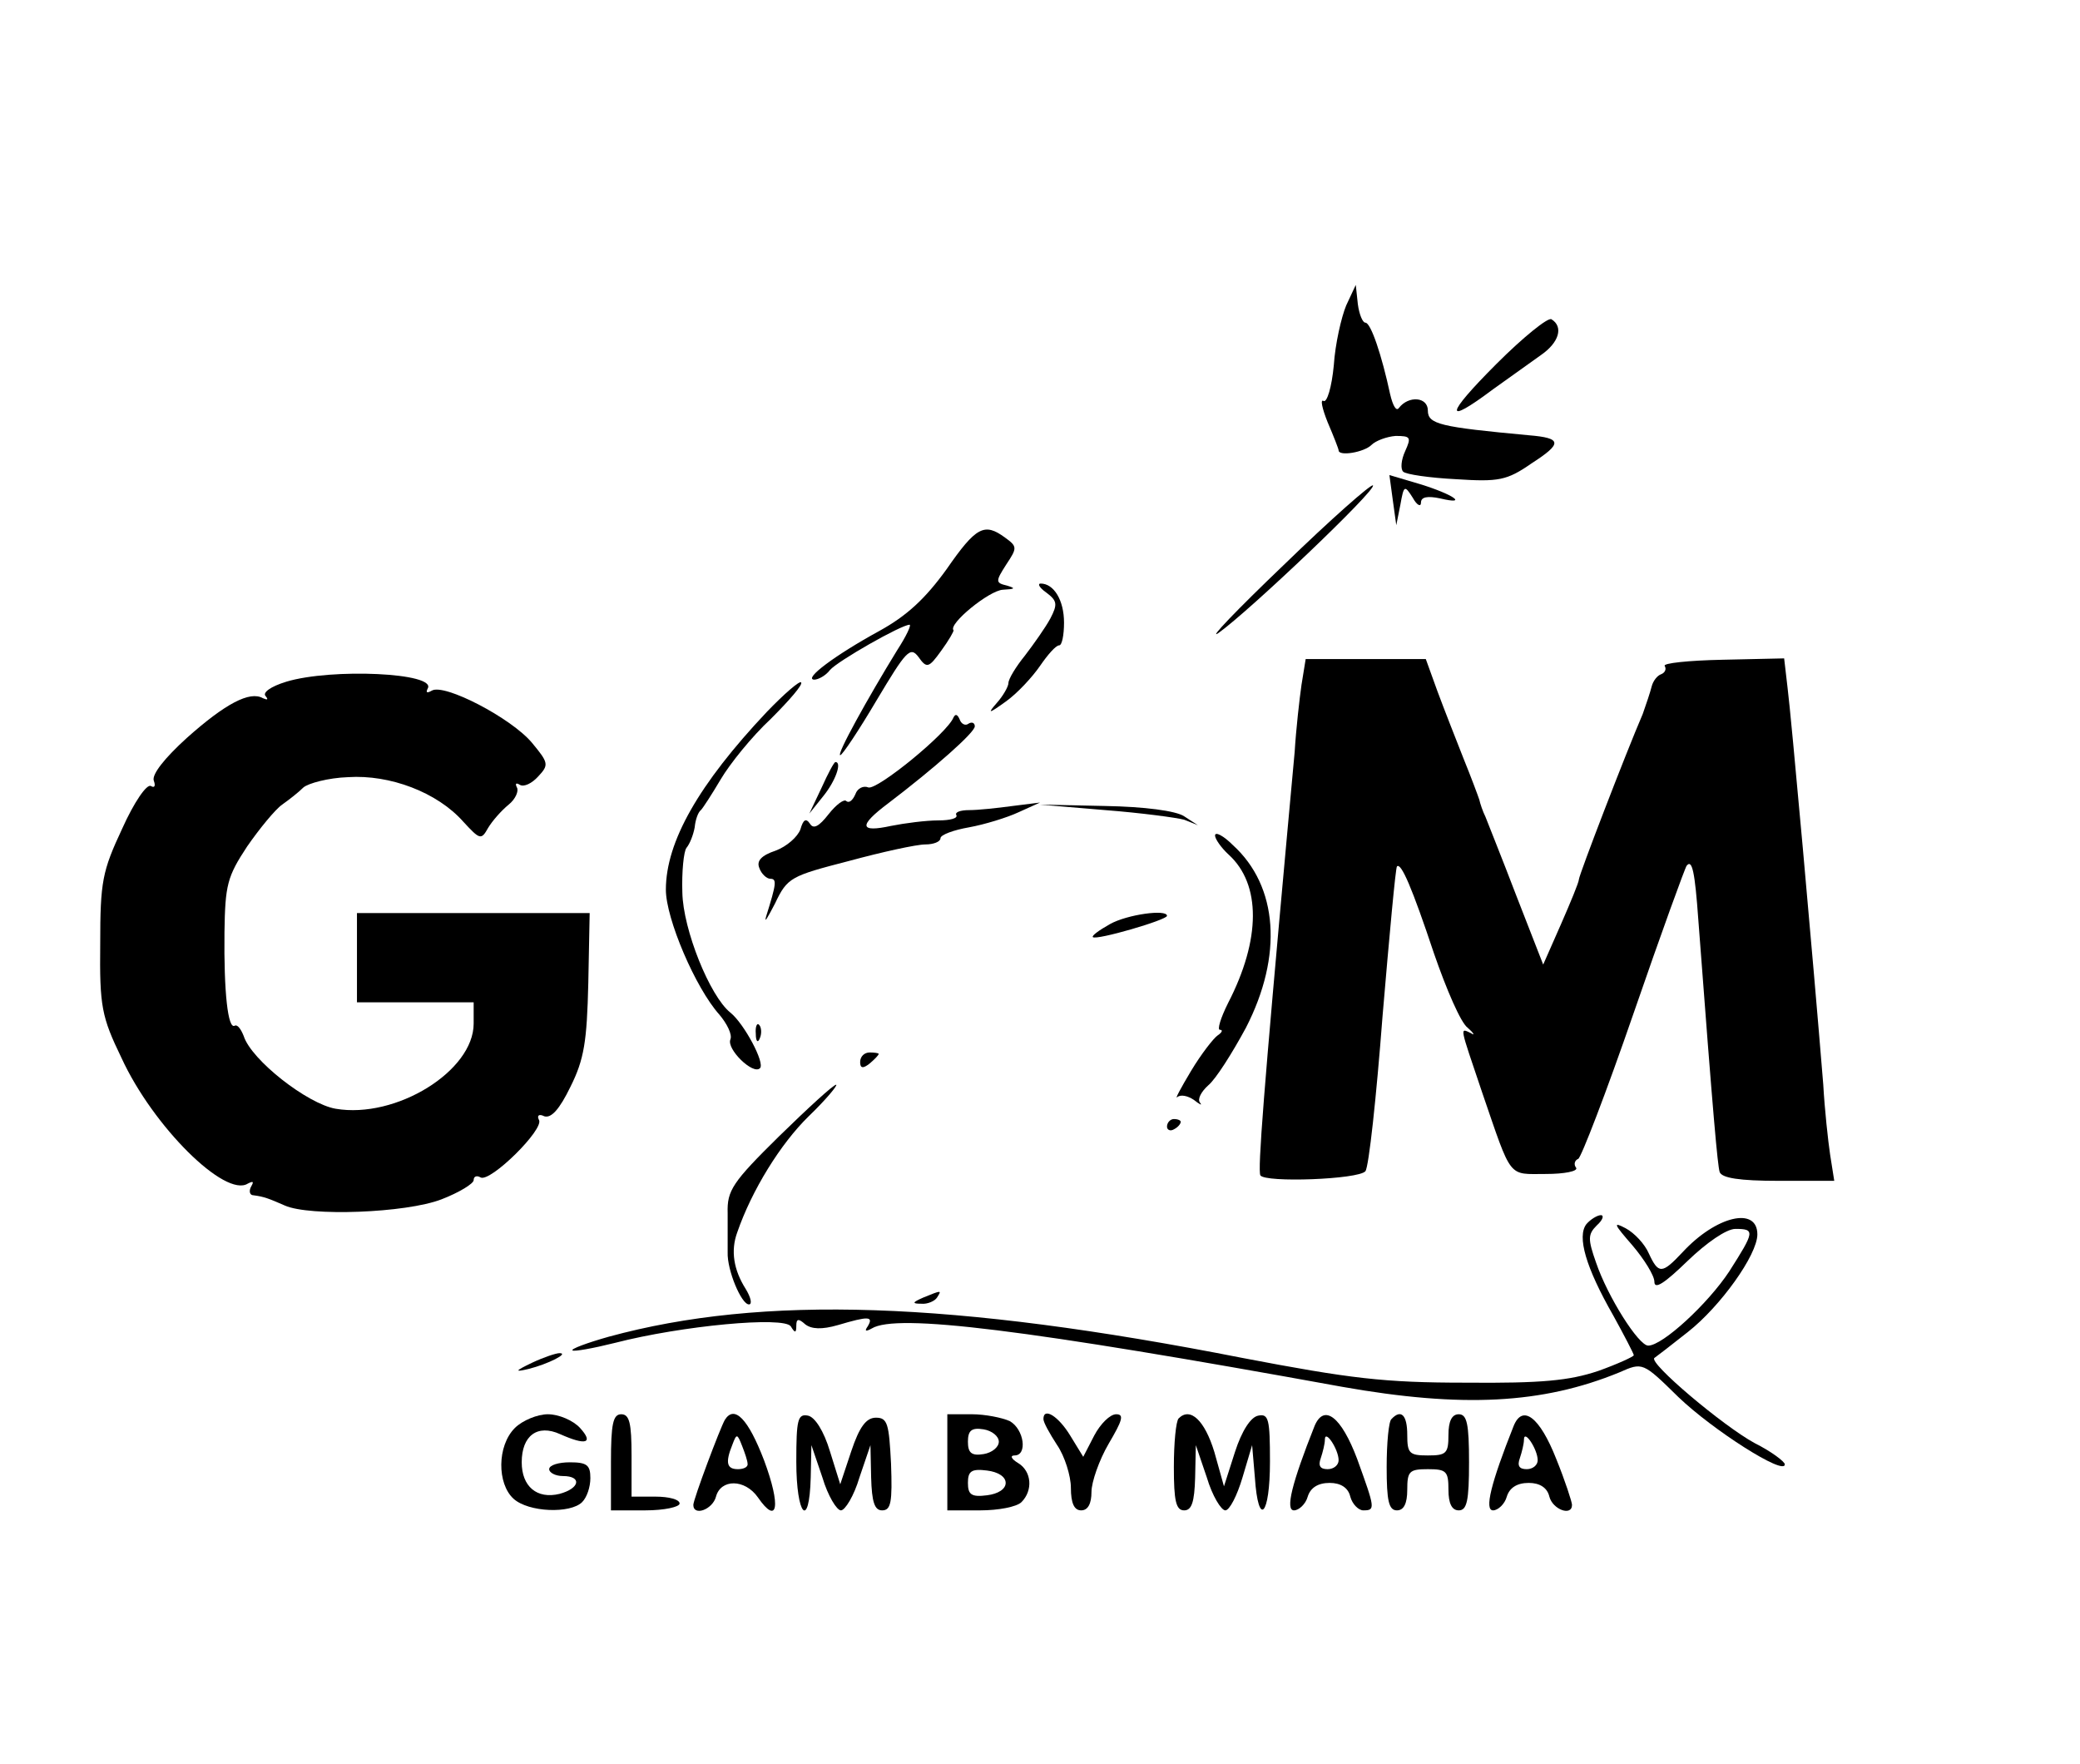 <?xml version="1.0" standalone="no"?>
<!DOCTYPE svg PUBLIC "-//W3C//DTD SVG 20010904//EN"
 "http://www.w3.org/TR/2001/REC-SVG-20010904/DTD/svg10.dtd">
<svg version="1.0" xmlns="http://www.w3.org/2000/svg"
 width="303pt" height="257pt" viewBox="0 0 303 257"
 preserveAspectRatio="xMidYMid meet">

<g transform="translate(0,257) scale(0.1,-0.1)"
fill="#000000" stroke="none">
<path d="M1961 2125 c-7 -17 -16 -56 -18 -87 -3 -32 -10 -55 -15 -52 -5 3 -2
-11 6 -31 9 -21 16 -39 16 -41 0 -9 37 -3 48 8 6 6 22 12 35 13 22 0 23 -2 14
-22 -6 -13 -7 -26 -3 -30 4 -4 38 -9 77 -11 62 -4 74 -2 110 23 45 29 45 37
-4 41 -129 12 -147 16 -147 36 0 20 -28 22 -42 4 -4 -6 -9 3 -13 20 -12 56
-28 104 -36 104 -4 0 -9 12 -11 27 l-3 28 -14 -30z"/>
<path d="M2180 2040 c-75 -75 -77 -91 -5 -37 24 17 56 40 70 50 26 18 33 41
15 52 -5 3 -41 -26 -80 -65z"/>
<path d="M2029 1841 l5 -36 6 30 c5 28 6 29 18 10 6 -11 12 -14 12 -7 0 8 9
10 28 6 42 -10 19 6 -30 21 l-44 13 5 -37z"/>
<path d="M1870 1747 c-69 -66 -111 -110 -95 -99 45 32 231 209 225 215 -3 2
-61 -49 -130 -116z"/>
<path d="M1379 1741 c-31 -43 -58 -68 -98 -90 -64 -35 -111 -70 -95 -71 6 0
17 6 23 14 11 13 104 66 116 66 3 0 -5 -17 -18 -37 -43 -70 -89 -153 -83 -153
3 0 27 36 53 80 43 72 49 79 61 63 12 -17 15 -16 33 9 11 15 19 29 18 30 -8 9
52 58 72 59 18 1 19 2 6 6 -17 4 -17 6 -1 31 16 24 16 26 -2 39 -30 22 -42 16
-85 -46z"/>
<path d="M1524 1707 c16 -12 17 -17 6 -38 -7 -13 -24 -37 -37 -54 -13 -16 -24
-34 -24 -40 0 -5 -8 -19 -17 -29 -14 -16 -12 -16 13 2 17 12 39 36 50 52 11
16 23 30 28 30 4 0 7 15 7 33 0 33 -15 57 -34 57 -5 0 -2 -6 8 -13z"/>
<path d="M1896 1573 c-3 -21 -8 -65 -10 -98 -3 -33 -8 -87 -11 -120 -34 -373
-43 -489 -39 -497 7 -11 143 -6 153 6 5 6 16 108 25 226 10 118 19 216 21 218
6 6 22 -31 54 -127 18 -52 39 -101 49 -108 9 -8 11 -12 5 -8 -17 8 -17 12 16
-86 44 -128 37 -119 93 -119 27 0 47 4 44 9 -4 5 -2 11 3 13 4 1 41 97 81 213
40 116 75 212 77 214 8 10 12 -9 17 -79 22 -292 28 -356 31 -367 3 -9 29 -13
86 -13 l81 0 -6 38 c-3 20 -8 66 -10 102 -15 185 -47 540 -52 578 l-5 43 -90
-2 c-49 -1 -87 -5 -84 -9 3 -5 0 -10 -5 -12 -6 -2 -12 -10 -14 -18 -2 -8 -8
-26 -13 -40 -25 -58 -93 -235 -93 -241 0 -4 -12 -33 -26 -65 l-26 -59 -39 100
c-21 55 -42 107 -45 115 -4 8 -8 20 -9 25 -2 6 -12 33 -23 60 -11 28 -28 71
-38 98 l-17 47 -87 0 -88 0 -6 -37z"/>
<path d="M417 1577 c-23 -7 -35 -16 -30 -21 4 -5 3 -6 -4 -3 -19 11 -55 -8
-111 -58 -32 -29 -51 -53 -48 -62 3 -8 1 -11 -4 -8 -6 4 -25 -24 -42 -62 -29
-62 -32 -77 -32 -168 -1 -91 2 -106 31 -166 46 -100 151 -204 184 -183 8 4 9
3 5 -4 -4 -7 -2 -13 3 -13 16 -2 23 -5 46 -15 36 -16 176 -11 228 9 26 10 47
23 47 28 0 6 5 7 10 4 14 -8 94 71 85 84 -3 6 0 9 8 5 10 -3 22 10 38 43 20
40 24 66 26 151 l2 102 -169 0 -170 0 0 -65 0 -65 85 0 85 0 0 -31 c0 -69
-113 -139 -201 -124 -41 7 -123 71 -134 106 -4 10 -9 17 -13 15 -10 -6 -16 49
-15 136 1 69 4 81 33 125 18 26 41 54 51 61 10 7 24 18 31 25 7 6 36 14 65 15
61 4 130 -22 168 -65 24 -26 26 -27 36 -9 6 10 19 25 30 34 10 8 15 20 12 25
-3 6 -1 7 4 4 6 -4 18 2 27 12 16 17 15 20 -9 49 -30 36 -128 87 -146 76 -7
-4 -9 -3 -6 3 14 23 -140 30 -206 10z"/>
<path d="M1117 1533 c-99 -105 -147 -189 -147 -259 0 -42 43 -143 78 -182 11
-13 19 -29 16 -36 -6 -14 33 -52 43 -42 8 7 -23 65 -43 81 -30 24 -69 121 -70
175 -1 30 2 60 6 65 5 6 10 19 12 30 1 11 5 22 9 25 3 3 16 23 29 45 13 22 45
62 73 88 27 27 47 50 44 53 -2 3 -25 -17 -50 -43z"/>
<path d="M1389 1525 c-9 -23 -111 -106 -124 -102 -7 3 -16 -1 -19 -10 -4 -9
-9 -13 -13 -10 -3 4 -15 -5 -26 -19 -14 -18 -22 -22 -27 -14 -6 9 -10 6 -14
-8 -4 -11 -20 -25 -36 -31 -21 -7 -28 -15 -24 -25 3 -9 11 -16 16 -16 10 0 9
-7 -6 -55 -3 -11 2 -2 13 19 18 38 23 40 108 62 48 13 98 24 111 24 12 0 22 4
22 9 0 5 19 12 42 16 22 4 55 14 72 22 l31 14 -40 -5 c-22 -3 -50 -6 -63 -6
-13 0 -21 -3 -19 -7 3 -5 -9 -8 -26 -8 -18 0 -49 -4 -69 -8 -46 -10 -48 0 -4
33 67 51 126 103 126 112 0 5 -4 7 -9 4 -5 -4 -11 0 -13 6 -3 7 -6 9 -9 3z"/>
<path d="M1197 1423 l-18 -38 20 25 c18 22 28 50 18 50 -2 0 -11 -17 -20 -37z"/>
<path d="M1610 1390 c52 -4 104 -11 115 -14 l20 -8 -20 13 c-12 8 -58 14 -115
15 l-95 2 95 -8z"/>
<path d="M1770 1353 c0 -5 9 -18 20 -28 47 -43 47 -123 -1 -216 -11 -22 -16
-39 -12 -39 5 0 3 -4 -3 -8 -6 -4 -24 -27 -39 -52 -15 -25 -24 -42 -20 -38 5
4 15 2 24 -4 9 -7 13 -9 9 -4 -4 5 2 16 12 25 11 9 35 47 55 84 54 105 47 206
-19 266 -14 14 -26 20 -26 14z"/>
<path d="M1617 1224 c-16 -9 -27 -17 -25 -19 5 -5 108 25 108 31 0 10 -58 2
-83 -12z"/>
<path d="M1101 1064 c0 -11 3 -14 6 -6 3 7 2 16 -1 19 -3 4 -6 -2 -5 -13z"/>
<path d="M1253 1023 c0 -9 4 -10 14 -2 7 6 13 12 13 14 0 1 -6 2 -13 2 -8 0
-14 -6 -14 -14z"/>
<path d="M1135 915 c-68 -67 -76 -79 -75 -112 0 -21 0 -47 0 -57 -1 -26 20
-76 31 -76 5 0 3 10 -5 23 -17 27 -22 55 -12 82 21 61 63 129 104 169 26 25
43 46 40 46 -4 0 -41 -34 -83 -75z"/>
<path d="M1700 929 c0 -5 5 -7 10 -4 6 3 10 8 10 11 0 2 -4 4 -10 4 -5 0 -10
-5 -10 -11z"/>
<path d="M2311 787 c-14 -18 -1 -63 39 -133 16 -29 30 -56 30 -58 0 -2 -24
-13 -52 -23 -42 -14 -82 -18 -193 -17 -119 0 -168 6 -325 36 -422 83 -699 92
-923 31 -32 -9 -56 -18 -53 -20 2 -2 30 3 62 11 97 25 246 39 256 24 6 -10 8
-10 8 1 0 10 3 11 13 2 9 -7 24 -8 48 -1 44 13 52 13 43 -2 -5 -7 -3 -8 6 -3
36 22 223 -1 685 -85 175 -31 292 -25 404 21 34 15 34 15 86 -36 50 -48 155
-115 155 -98 0 4 -20 19 -44 31 -46 25 -155 117 -146 124 3 2 25 19 49 38 47
37 101 112 101 142 0 41 -60 27 -109 -26 -30 -32 -35 -32 -49 -2 -6 14 -21 30
-34 37 -19 10 -17 6 10 -25 17 -20 32 -44 32 -53 0 -12 15 -2 48 30 28 27 57
47 70 47 29 0 28 -4 -9 -62 -31 -47 -97 -108 -118 -108 -14 0 -59 71 -76 121
-12 34 -12 41 1 54 9 8 11 15 6 15 -5 0 -15 -6 -21 -13z"/>
<path d="M1345 680 c-16 -7 -17 -9 -3 -9 9 -1 20 4 23 9 7 11 7 11 -20 0z"/>
<path d="M775 585 c-25 -12 -26 -14 -5 -9 28 7 60 23 45 23 -5 0 -23 -6 -40
-14z"/>
<path d="M750 490 c-26 -26 -26 -81 -2 -103 22 -20 83 -22 100 -5 7 7 12 22
12 35 0 19 -5 23 -30 23 -16 0 -30 -4 -30 -10 0 -5 9 -10 20 -10 28 0 25 -18
-5 -26 -33 -8 -55 11 -55 46 0 39 23 56 56 41 38 -17 49 -13 29 9 -10 11 -31
20 -47 20 -15 0 -37 -9 -48 -20z"/>
<path d="M890 440 l0 -70 50 0 c28 0 50 5 50 10 0 6 -16 10 -35 10 l-35 0 0
60 c0 47 -3 60 -15 60 -12 0 -15 -14 -15 -70z"/>
<path d="M1056 502 c-7 -12 -46 -116 -46 -124 0 -17 28 -7 33 12 7 26 42 26
61 -1 29 -42 34 -13 9 54 -23 60 -43 81 -57 59z m33 -64 c1 -5 -6 -8 -14 -8
-16 0 -19 9 -8 36 6 16 7 16 14 -2 4 -10 8 -22 8 -26z"/>
<path d="M1160 441 c0 -79 19 -100 21 -23 l1 47 16 -47 c8 -27 21 -48 27 -48
6 0 19 21 27 48 l16 47 1 -47 c1 -36 5 -48 16 -48 13 0 15 12 13 68 -3 58 -5
67 -22 67 -14 0 -24 -13 -36 -49 l-16 -48 -15 48 c-9 30 -22 50 -32 52 -15 3
-17 -6 -17 -67z"/>
<path d="M1380 440 l0 -70 48 0 c26 0 53 5 60 12 17 17 15 45 -5 57 -10 6 -12
11 -5 11 19 0 14 38 -7 50 -11 5 -36 10 -55 10 l-36 0 0 -70z m75 30 c0 -8
-10 -16 -22 -18 -18 -3 -23 2 -23 18 0 16 5 21 23 18 12 -2 22 -10 22 -18z
m10 -60 c0 -9 -11 -16 -27 -18 -23 -3 -28 1 -28 18 0 17 5 21 28 18 16 -2 27
-9 27 -18z"/>
<path d="M1520 503 c0 -5 9 -21 20 -38 11 -16 20 -45 20 -62 0 -23 5 -33 15
-33 10 0 15 10 15 27 0 14 11 46 25 70 20 34 23 43 11 43 -9 0 -23 -14 -32
-31 l-16 -31 -19 31 c-17 28 -39 42 -39 24z"/>
<path d="M1717 504 c-4 -4 -7 -36 -7 -71 0 -49 3 -63 15 -63 11 0 15 12 16 48
l1 47 16 -47 c8 -27 21 -48 27 -48 6 0 17 21 25 48 l14 47 4 -47 c5 -74 22
-56 22 23 0 62 -2 70 -17 67 -11 -2 -24 -22 -34 -53 l-16 -50 -14 50 c-14 46
-35 66 -52 49z"/>
<path d="M1915 493 c-33 -83 -43 -123 -30 -123 7 0 17 9 20 20 4 13 15 20 32
20 16 0 27 -7 30 -20 3 -11 12 -20 19 -20 18 0 17 3 -9 75 -23 61 -48 81 -62
48z m35 -50 c0 -7 -7 -13 -16 -13 -11 0 -14 5 -10 16 3 9 6 21 6 27 0 16 20
-14 20 -30z"/>
<path d="M2027 503 c-4 -3 -7 -35 -7 -70 0 -49 3 -63 15 -63 10 0 15 10 15 30
0 27 3 30 30 30 27 0 30 -3 30 -30 0 -20 5 -30 15 -30 12 0 15 14 15 70 0 56
-3 70 -15 70 -10 0 -15 -10 -15 -30 0 -27 -3 -30 -30 -30 -27 0 -30 3 -30 30
0 29 -9 38 -23 23z"/>
<path d="M2205 493 c-33 -83 -43 -123 -30 -123 7 0 17 9 20 20 4 13 15 20 32
20 16 0 27 -7 30 -20 5 -19 33 -29 33 -12 0 4 -10 35 -23 67 -24 61 -49 80
-62 48z m35 -50 c0 -7 -7 -13 -16 -13 -11 0 -14 5 -10 16 3 9 6 21 6 27 0 16
20 -14 20 -30z"/>
</g>
</svg>
